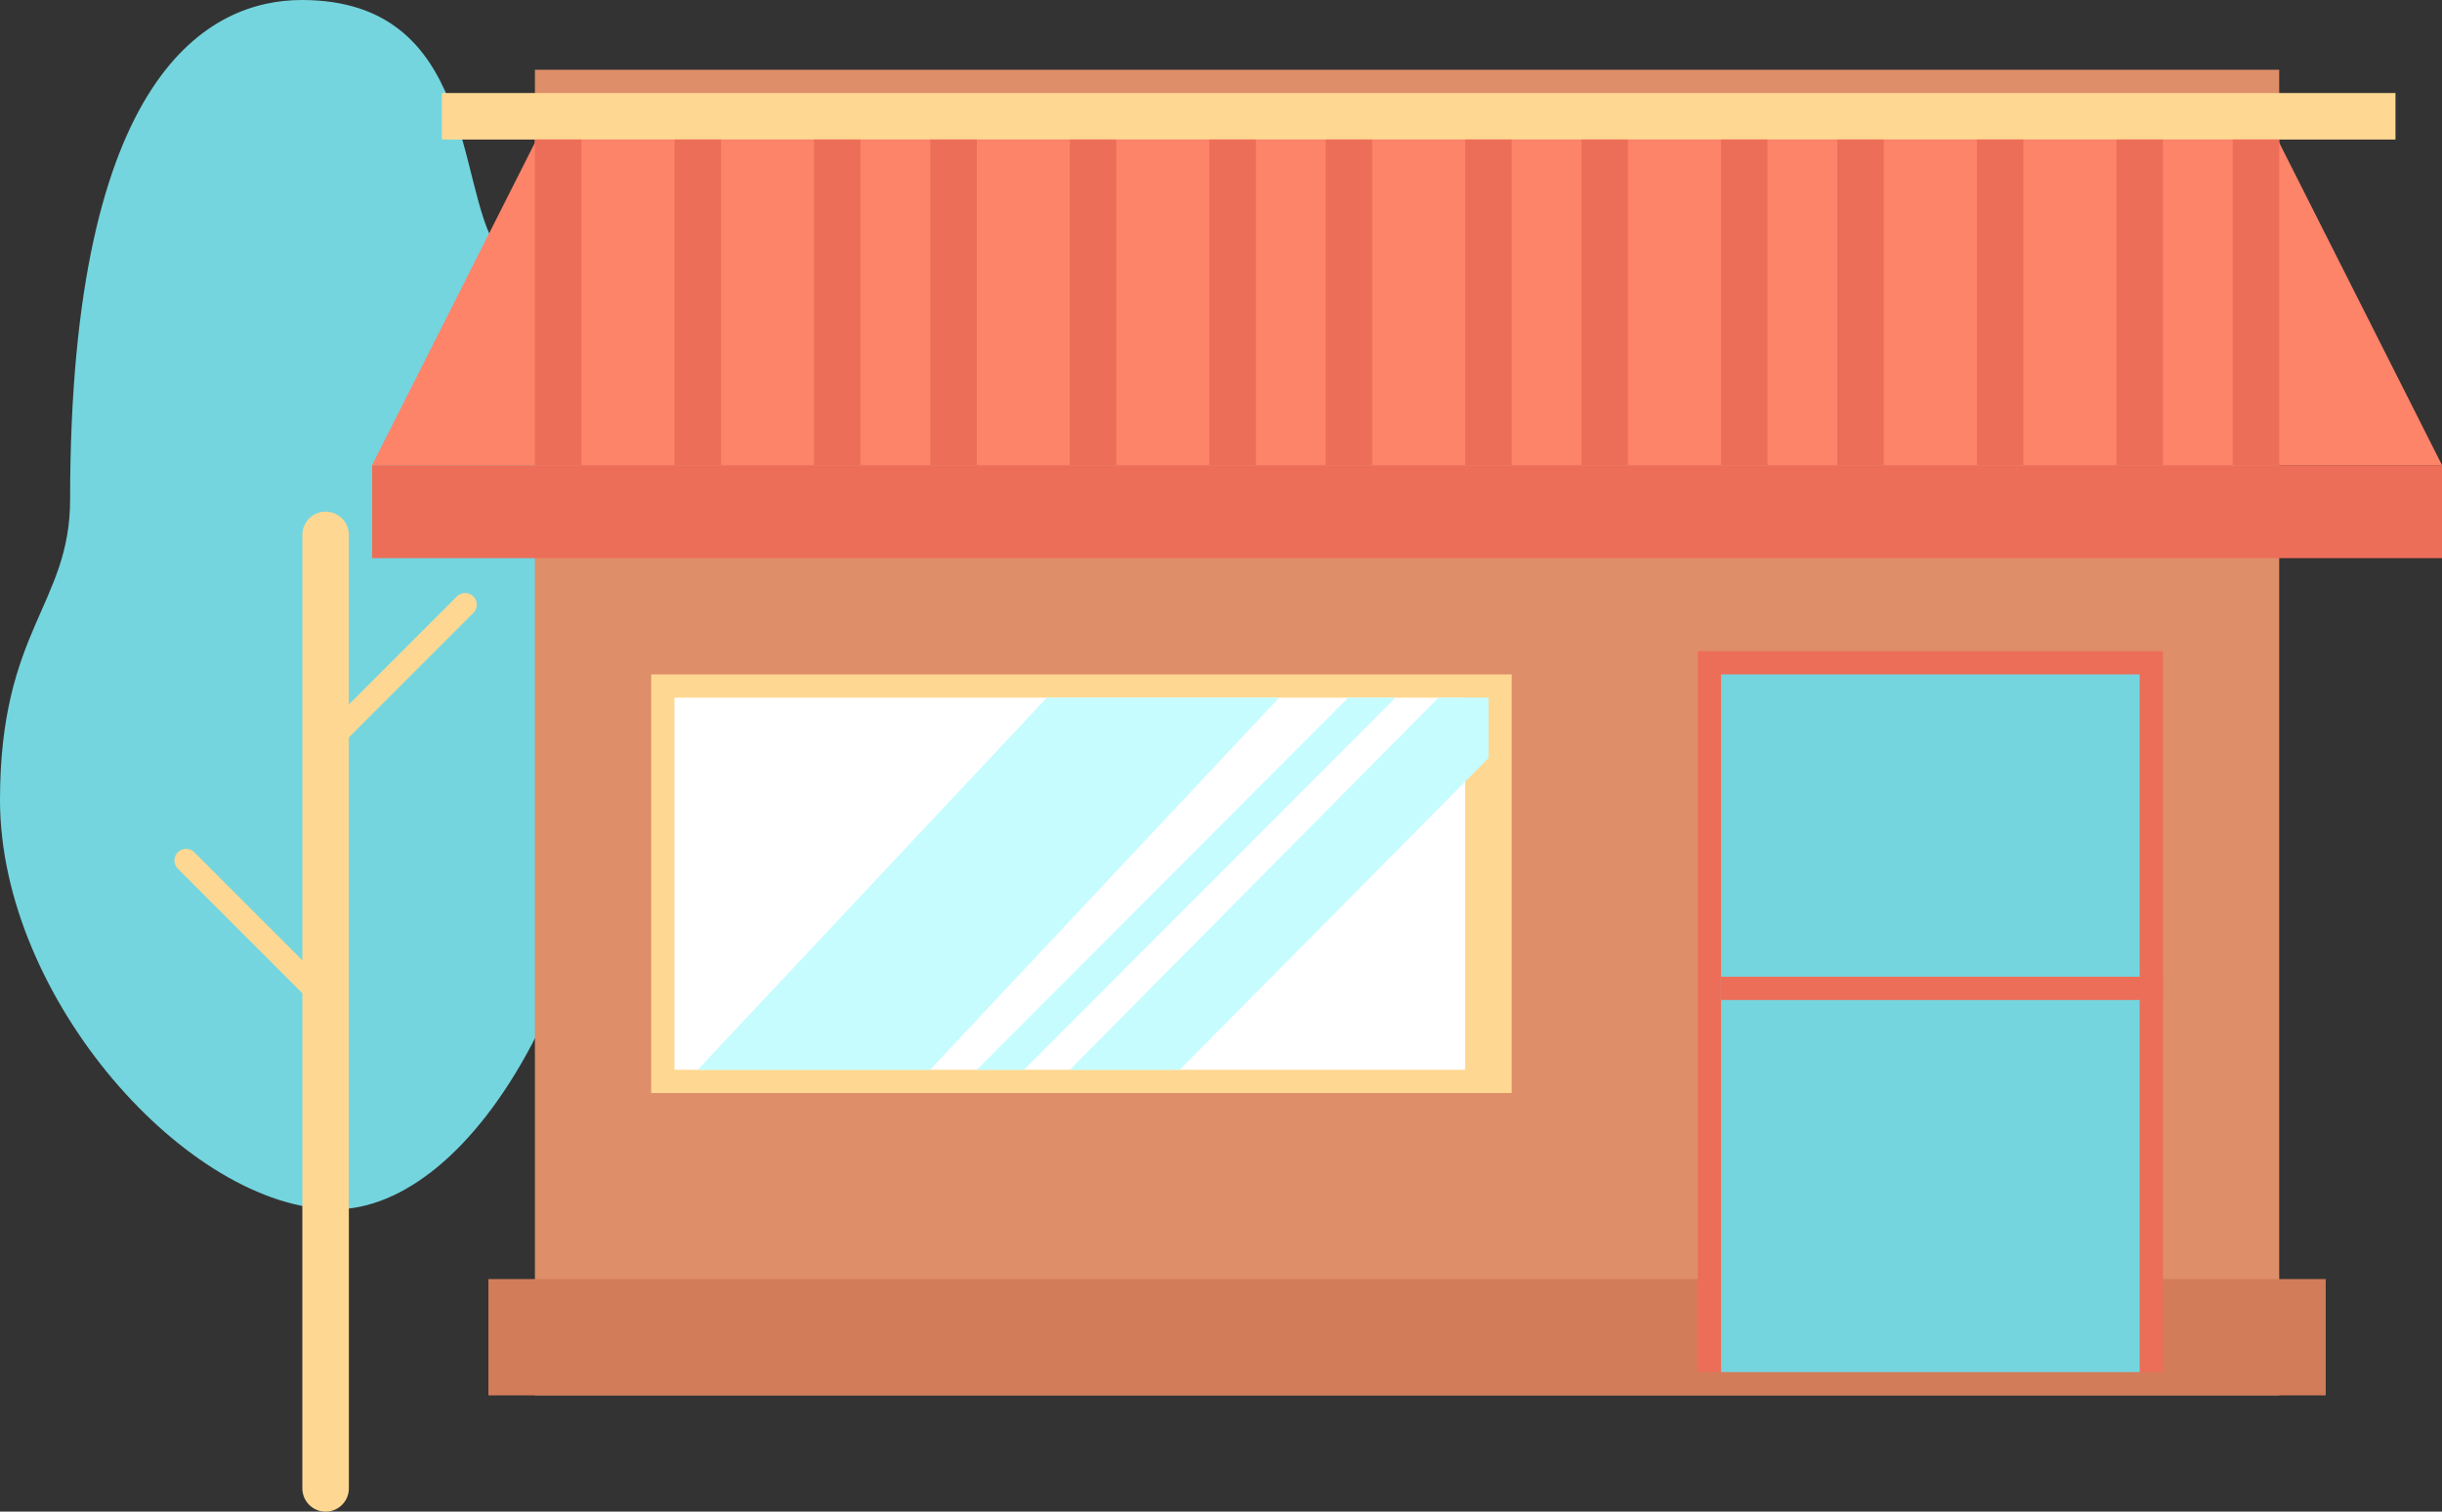 <?xml version="1.0" encoding="UTF-8"?>
<svg width="105px" height="65px" viewBox="0 0 105 65" version="1.1" xmlns="http://www.w3.org/2000/svg" xmlns:xlink="http://www.w3.org/1999/xlink">
    <rect x="0" y="0" width="105" height="65" fill="#333333" stroke="none"/>
    <!-- Generator: Sketch 64 (93537) - https://sketch.com -->
    <title>storefront-colour</title>
    <desc>Created with Sketch.</desc>
    <g id="Page-1" stroke="none" stroke-width="1" fill="none" fill-rule="evenodd">
        <g id="Artboard" transform="translate(-502, -383)">
            <g id="storefront-colour" transform="translate(502, 383)">
                <path d="M0,34.4 C0,27.067 3.015,26 3.015,21.467 C3.015,3.067 9.044,0 12.976,0 C20.447,0 19.608,7.985 21.364,10.667 C25.296,16.667 27,21.067 27,25.2 C27,42 20.184,52 14.417,52 C8.126,52 0,42.943 0,34.4 Z" id="Path" fill="#74D5DE" fill-rule="nonzero"></path>
                <line x1="14" y1="23" x2="14" y2="64" id="Path" stroke="#FED892" stroke-width="2" stroke-linecap="round"></line>
                <line x1="14" y1="32" x2="20" y2="26" id="Path" stroke="#FED892" stroke-linecap="round"></line>
                <line x1="14" y1="43" x2="8" y2="37" id="Path" stroke="#FED892" stroke-linecap="round"></line>
                <rect id="Rectangle" fill="#DE8E68" fill-rule="nonzero" x="23" y="3" width="75" height="57"></rect>
                <rect id="Rectangle" fill="#D37C59" fill-rule="nonzero" x="21" y="55" width="79" height="5"></rect>
                <rect id="Rectangle" fill="#ED6E58" fill-rule="nonzero" x="73" y="28" width="20" height="31"></rect>
                <rect id="Rectangle" fill="#FED892" fill-rule="nonzero" x="28" y="29" width="37" height="18"></rect>
                <rect id="Rectangle" fill="#FED892" fill-rule="nonzero" x="19" y="4" width="84" height="2"></rect>
                <rect id="Rectangle" fill="#ED6E58" fill-rule="nonzero" x="16" y="20" width="89" height="4"></rect>
                <polygon id="Path" fill="#FD8369" fill-rule="nonzero" points="105 20 97.932 6 23.068 6 16 20"></polygon>
                <rect id="Rectangle" fill="#ED6E58" fill-rule="nonzero" x="23" y="6" width="2" height="14"></rect>
                <rect id="Rectangle" fill="#ED6E58" fill-rule="nonzero" x="29" y="6" width="2" height="14"></rect>
                <rect id="Rectangle" fill="#ED6E58" fill-rule="nonzero" x="35" y="6" width="2" height="14"></rect>
                <rect id="Rectangle" fill="#ED6E58" fill-rule="nonzero" x="40" y="6" width="2" height="14"></rect>
                <rect id="Rectangle" fill="#ED6E58" fill-rule="nonzero" x="46" y="6" width="2" height="14"></rect>
                <rect id="Rectangle" fill="#ED6E58" fill-rule="nonzero" x="52" y="6" width="2" height="14"></rect>
                <rect id="Rectangle" fill="#ED6E58" fill-rule="nonzero" x="57" y="6" width="2" height="14"></rect>
                <rect id="Rectangle" fill="#ED6E58" fill-rule="nonzero" x="63" y="6" width="2" height="14"></rect>
                <rect id="Rectangle" fill="#ED6E58" fill-rule="nonzero" x="68" y="6" width="2" height="14"></rect>
                <rect id="Rectangle" fill="#ED6E58" fill-rule="nonzero" x="74" y="6" width="2" height="14"></rect>
                <rect id="Rectangle" fill="#ED6E58" fill-rule="nonzero" x="79" y="6" width="2" height="14"></rect>
                <rect id="Rectangle" fill="#ED6E58" fill-rule="nonzero" x="85" y="6" width="2" height="14"></rect>
                <rect id="Rectangle" fill="#ED6E58" fill-rule="nonzero" x="91" y="6" width="2" height="14"></rect>
                <rect id="Rectangle" fill="#ED6E58" fill-rule="nonzero" x="96" y="6" width="2" height="14"></rect>
                <rect id="Rectangle" fill="#FFFFFF" fill-rule="nonzero" x="29" y="30" width="34" height="16"></rect>
                <rect id="Rectangle" fill="#74D5DE" fill-rule="nonzero" x="74" y="29" width="18" height="30"></rect>
                <rect id="Rectangle" fill="#ED6E58" fill-rule="nonzero" x="74" y="42" width="19" height="1"></rect>
                <polygon id="Path" fill="#C7FCFF" fill-rule="nonzero" points="45.01 30 30 46 39.99 46 55 30"></polygon>
                <polygon id="Path" fill="#C7FCFF" fill-rule="nonzero" points="44.03 46 60 30 57.97 30 42 46"></polygon>
                <polygon id="Path" fill="#C7FCFF" fill-rule="nonzero" points="64 30 61.85 30 46 46 50.724 46 64 32.598"></polygon>
            </g>
        </g>
    </g>
</svg>
